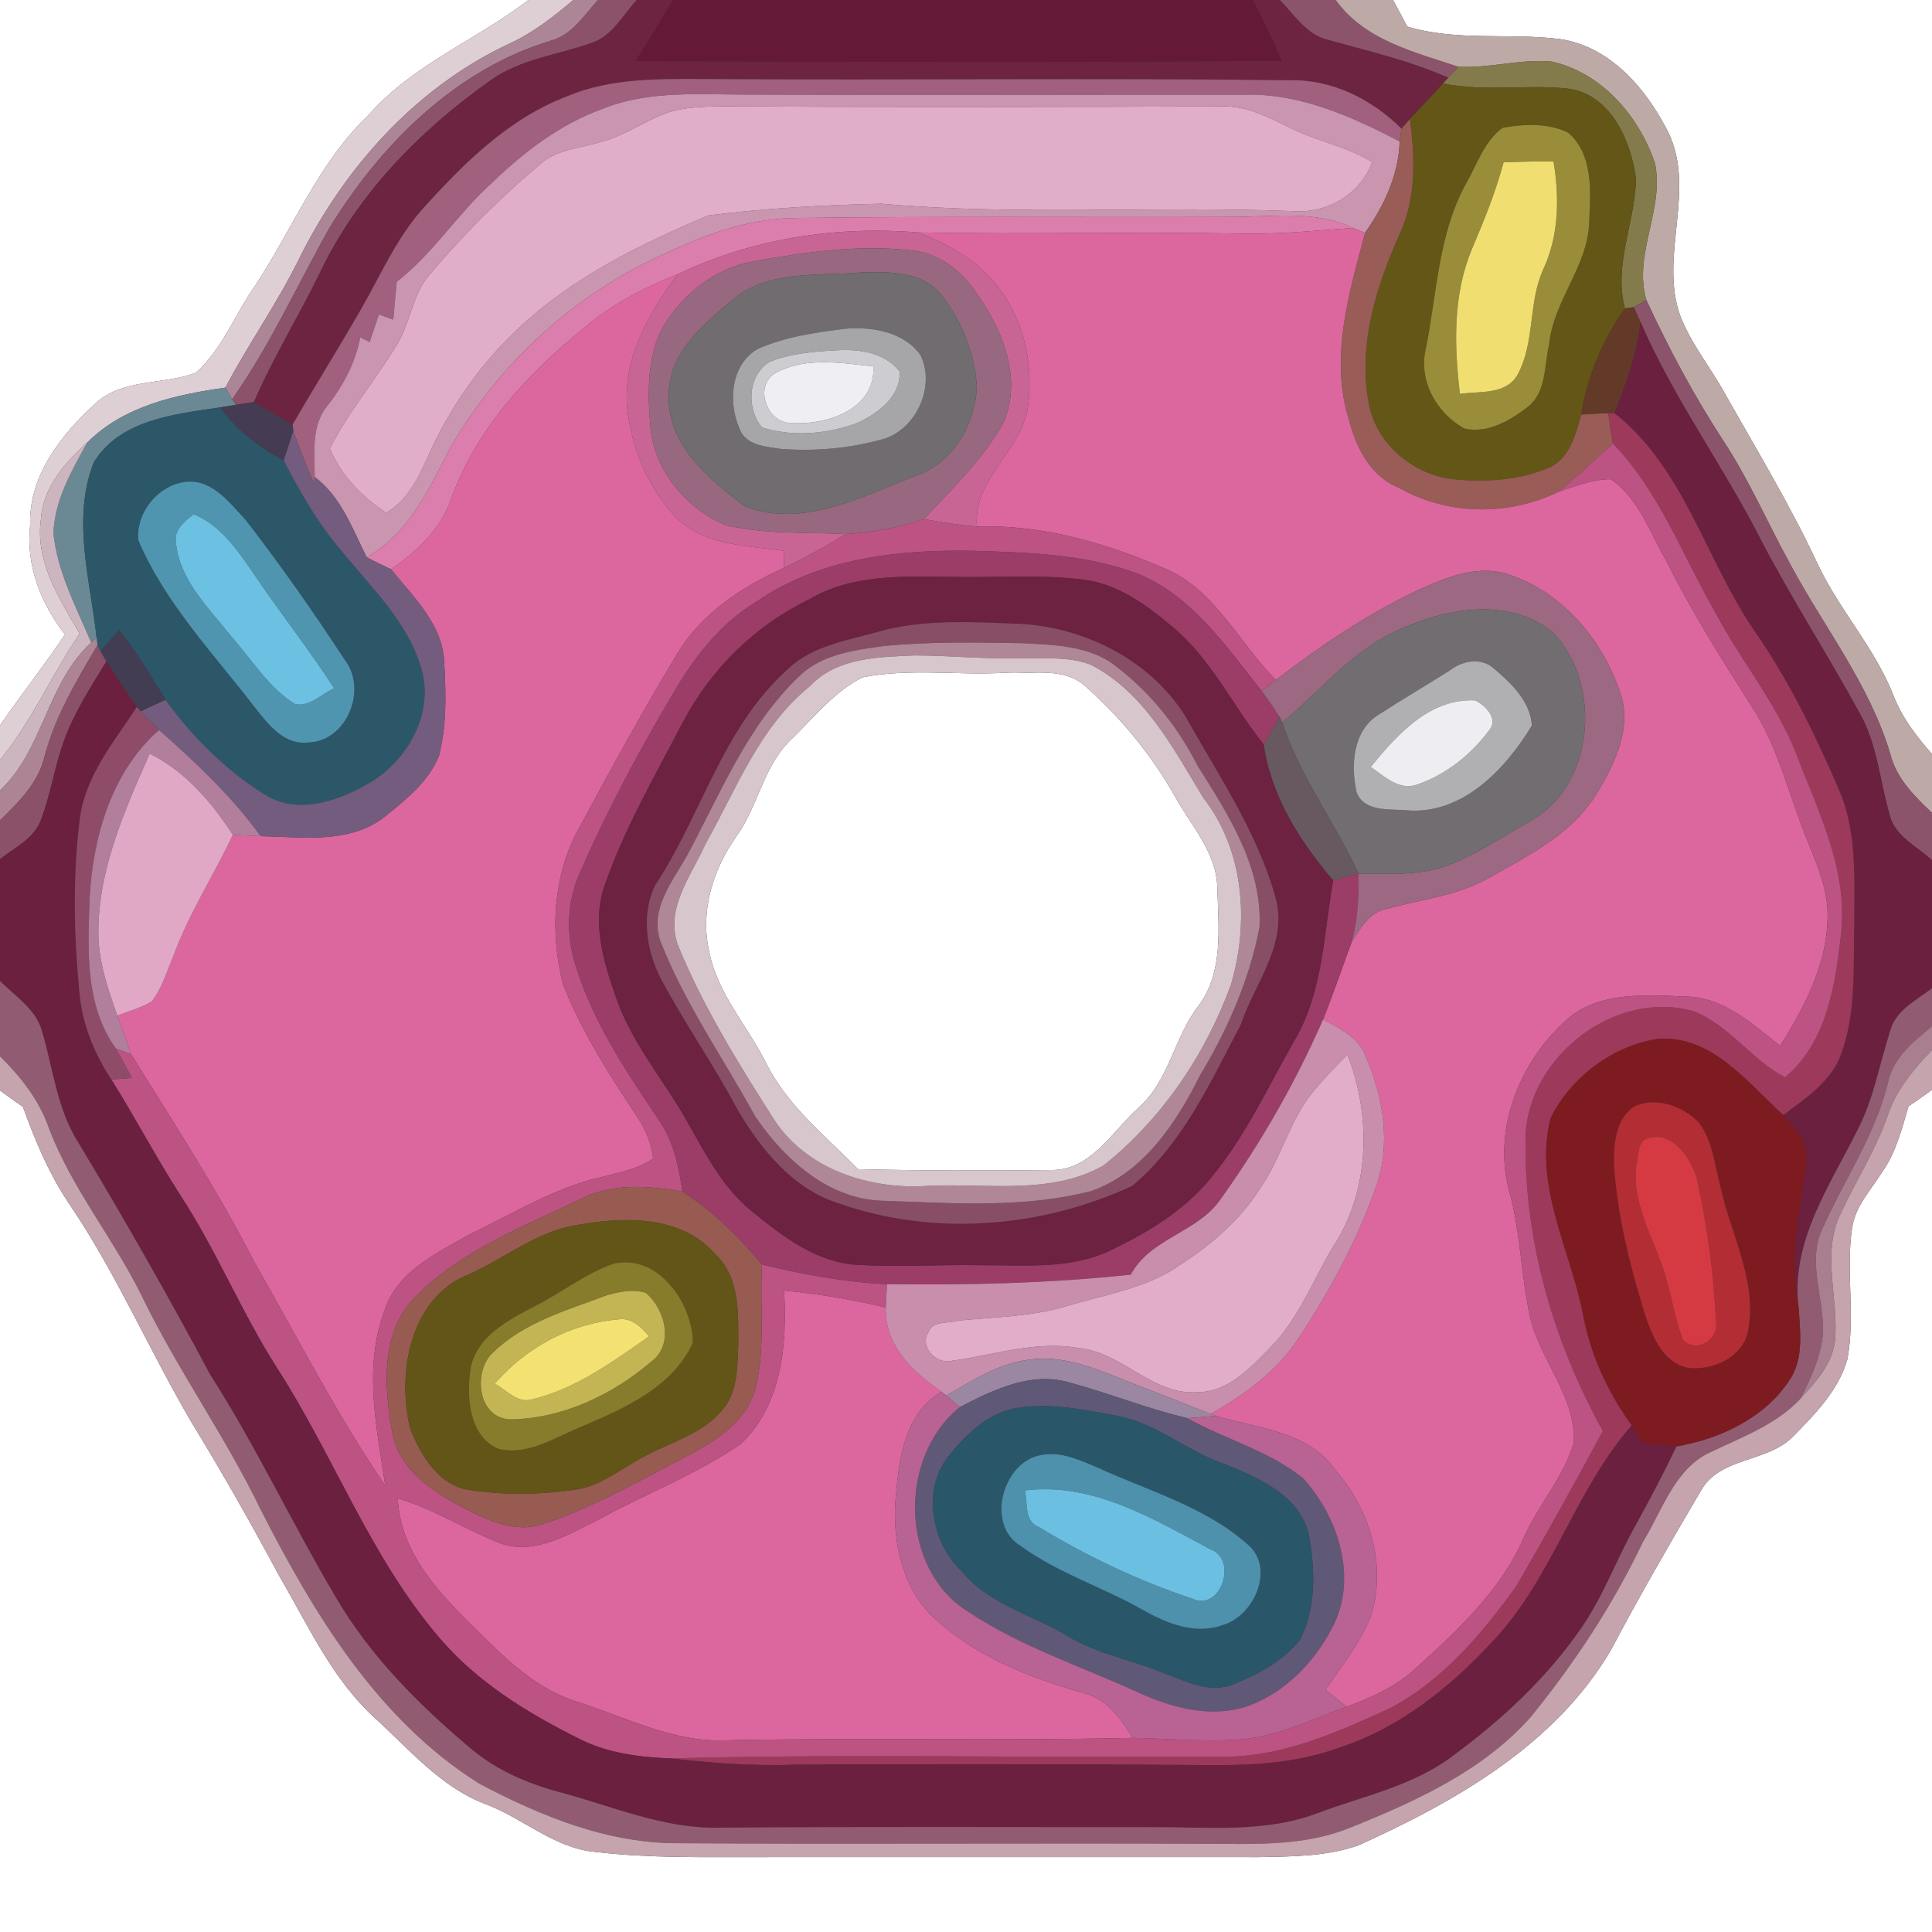 <?xml version="1.0" encoding="UTF-8" ?>
<!DOCTYPE svg PUBLIC "-//W3C//DTD SVG 1.1//EN" "http://www.w3.org/Graphics/SVG/1.1/DTD/svg11.dtd">
<svg width="250pt" height="250pt" viewBox="0 0 250 250" version="1.1" xmlns="http://www.w3.org/2000/svg">
<rect x="0" y="0" width="250" height="250" fill="#333333" stroke="none"/>
<g id="#ffffffff">
<path fill="#ffffff" opacity="1.00" d=" M 0.00 0.00 L 68.39 0.00 C 61.67 5.16 53.48 8.32 47.79 14.78 C 41.24 20.99 37.93 29.50 33.06 36.90 C 30.43 40.62 28.78 45.15 25.35 48.24 C 21.08 49.85 15.81 48.92 12.28 52.27 C 7.85 56.33 3.70 61.60 3.90 67.95 C 3.32 73.12 5.27 78.08 8.41 82.10 C 5.72 86.11 2.73 89.90 0.00 93.87 L 0.00 0.00 Z" />
<path fill="#ffffff" opacity="1.00" d=" M 180.25 0.00 L 250.00 0.00 L 250.00 97.57 C 247.94 95.25 246.04 92.75 244.94 89.82 C 242.53 83.77 238.00 78.91 235.23 73.04 C 231.68 65.42 227.32 58.22 223.19 50.91 C 221.32 47.49 218.77 44.44 217.39 40.77 C 214.69 33.08 219.51 24.62 215.87 17.11 C 213.06 11.53 208.41 6.04 201.89 5.06 C 195.32 4.23 188.55 5.38 182.10 3.44 C 181.50 2.29 180.88 1.14 180.25 0.00 Z" />
<path fill="#ffffff" opacity="1.00" d=" M 111.60 87.65 C 117.64 86.44 123.88 87.41 130.00 87.06 C 133.42 87.30 137.50 86.25 140.33 88.69 C 144.98 92.81 149.01 97.65 152.05 103.08 C 154.14 106.86 157.42 110.30 157.52 114.87 C 157.67 119.98 158.35 125.77 155.10 130.13 C 151.92 134.21 151.31 139.81 147.34 143.33 C 143.93 146.37 141.19 151.46 136.06 151.40 C 127.72 151.50 119.37 151.49 111.03 151.29 C 106.85 147.03 102.00 143.20 99.24 137.77 C 96.80 132.79 92.73 128.53 91.73 122.92 C 90.60 117.79 92.30 112.46 95.27 108.25 C 98.16 104.27 98.79 98.97 102.52 95.55 C 105.38 92.77 107.97 89.47 111.60 87.65 Z" />
<path fill="#ffffff" opacity="1.00" d=" M -0.00 141.11 C 0.98 141.83 1.97 142.54 2.97 143.23 C 4.56 147.65 6.39 152.01 9.04 155.90 C 15.09 164.85 19.36 174.82 24.82 184.11 C 28.78 190.59 32.52 197.19 36.11 203.88 C 39.88 210.30 43.00 217.36 48.64 222.43 C 53.00 226.41 56.97 231.15 62.62 233.37 C 67.57 235.15 71.65 239.17 77.06 239.64 C 84.01 240.46 91.02 240.30 98.00 240.31 C 119.67 240.30 141.33 240.31 163.00 240.31 C 167.30 240.22 171.74 240.23 175.84 238.76 C 188.42 233.06 201.31 225.74 208.48 213.46 C 212.16 206.50 216.09 199.69 220.09 192.91 C 222.53 188.51 228.58 189.29 231.94 185.96 C 234.81 183.04 237.91 179.93 239.05 175.87 C 240.12 170.22 238.79 164.42 239.68 158.75 C 240.14 156.01 242.13 153.92 243.56 151.65 C 245.35 149.12 246.09 146.08 246.96 143.16 C 247.98 142.46 248.99 141.75 250.00 141.02 L 250.00 250.00 L 0.00 250.00 L 0.00 141.11 Z" />
</g>
<g id="#decfd5ff">
<path fill="#decfd5" opacity="1.00" d=" M 68.39 0.00 L 74.18 0.00 C 71.58 2.22 68.85 4.34 65.70 5.75 C 53.65 11.44 44.37 21.93 38.56 33.78 C 35.76 39.42 32.10 44.59 29.16 50.16 C 22.76 51.07 16.01 52.52 11.27 57.29 C 8.38 59.88 5.58 63.08 5.30 67.15 C 4.51 72.64 7.69 77.48 10.31 81.99 C 6.67 87.33 4.12 93.34 0.00 98.35 L 0.00 93.87 C 2.73 89.90 5.72 86.11 8.41 82.10 C 5.27 78.08 3.32 73.12 3.90 67.95 C 3.70 61.60 7.85 56.33 12.28 52.27 C 15.81 48.92 21.08 49.85 25.35 48.24 C 28.78 45.15 30.43 40.62 33.06 36.90 C 37.93 29.50 41.24 20.99 47.79 14.78 C 53.48 8.32 61.67 5.16 68.39 0.00 Z" />
</g>
<g id="#ac8696ff">
<path fill="#ac8696" opacity="1.00" d=" M 74.18 0.00 L 77.38 0.00 C 75.59 1.96 74.08 4.48 71.37 5.24 C 58.96 8.95 49.21 18.72 42.60 29.55 C 38.44 36.94 34.94 44.72 30.04 51.67 C 29.82 51.30 29.38 50.54 29.16 50.16 C 32.10 44.59 35.76 39.42 38.56 33.78 C 44.37 21.93 53.65 11.44 65.70 5.75 C 68.85 4.34 71.58 2.22 74.18 0.00 Z" />
</g>
<g id="#8b5269ff">
<path fill="#8b5269" opacity="1.00" d=" M 77.38 0.00 L 82.41 0.00 C 80.60 1.92 79.29 4.63 76.64 5.53 C 72.23 7.11 67.35 7.62 63.45 10.42 C 54.32 16.87 46.20 25.17 41.37 35.36 C 38.64 40.97 35.34 46.28 32.87 52.02 C 32.28 52.11 31.09 52.29 30.50 52.39 L 30.04 51.67 C 34.94 44.72 38.44 36.94 42.60 29.55 C 49.21 18.72 58.96 8.95 71.37 5.24 C 74.08 4.48 75.59 1.96 77.38 0.00 Z" />
</g>
<g id="#6c2441ff">
<path fill="#6c2441" opacity="1.00" d=" M 82.41 0.00 L 87.07 0.00 C 85.51 2.66 83.91 5.30 82.24 7.90 C 110.12 8.00 137.99 8.11 165.86 7.85 C 164.68 5.20 163.48 2.56 162.11 0.00 L 165.62 0.00 C 167.49 1.90 169.04 4.46 171.81 5.14 C 177.07 6.60 182.40 7.84 187.42 10.05 L 186.73 10.80 C 185.33 12.36 183.87 13.86 182.45 15.40 C 182.18 15.71 181.63 16.33 181.35 16.64 C 177.49 12.83 172.39 10.25 166.87 10.38 C 141.92 10.08 116.96 10.39 92.00 10.23 C 85.75 10.22 79.24 9.97 73.36 12.47 C 65.89 15.30 60.09 21.05 54.84 26.86 C 51.24 30.83 49.16 35.83 46.49 40.41 C 43.67 45.28 40.68 50.06 37.86 54.94 C 36.20 53.97 34.53 52.99 32.87 52.02 C 35.34 46.28 38.64 40.97 41.37 35.36 C 46.20 25.17 54.32 16.87 63.45 10.42 C 67.35 7.62 72.23 7.11 76.64 5.53 C 79.29 4.63 80.60 1.92 82.41 0.00 Z" />
</g>
<g id="#641937ff">
<path fill="#641937" opacity="1.00" d=" M 87.07 0.00 L 162.11 0.00 C 163.48 2.56 164.68 5.20 165.86 7.85 C 137.99 8.11 110.12 8.00 82.24 7.90 C 83.91 5.30 85.51 2.66 87.07 0.00 Z" />
</g>
<g id="#8c546bff">
<path fill="#8c546b" opacity="1.00" d=" M 165.62 0.00 L 172.85 0.00 C 176.59 5.22 182.99 6.71 188.73 8.64 C 188.40 8.99 187.75 9.69 187.42 10.05 C 182.40 7.84 177.07 6.60 171.81 5.14 C 169.04 4.46 167.49 1.90 165.62 0.00 Z" />
</g>
<g id="#bdaaa7ff">
<path fill="#bdaaa7" opacity="1.00" d=" M 172.85 0.00 L 180.25 0.00 C 180.88 1.14 181.50 2.29 182.10 3.44 C 188.55 5.38 195.32 4.23 201.89 5.06 C 208.41 6.04 213.06 11.53 215.87 17.11 C 219.51 24.62 214.69 33.08 217.39 40.77 C 218.77 44.44 221.32 47.49 223.19 50.91 C 227.32 58.22 231.68 65.42 235.23 73.04 C 238.00 78.91 242.53 83.77 244.94 89.82 C 246.04 92.75 247.94 95.25 250.00 97.57 L 250.00 105.19 C 247.73 103.03 245.40 100.74 244.61 97.59 C 241.97 88.70 236.16 81.34 231.81 73.29 C 228.83 67.91 226.41 62.22 223.02 57.07 C 219.23 51.25 215.94 45.11 213.03 38.81 C 211.31 32.86 215.41 27.06 214.15 21.12 C 212.10 15.05 207.25 9.39 200.79 7.97 C 196.76 7.59 192.77 8.86 188.73 8.64 C 182.99 6.71 176.59 5.22 172.85 0.00 Z" />
</g>
<g id="#837b4bff">
<path fill="#837b4b" opacity="1.00" d=" M 188.73 8.64 C 192.77 8.86 196.76 7.59 200.79 7.97 C 207.25 9.39 212.10 15.05 214.15 21.12 C 215.41 27.06 211.31 32.86 213.03 38.81 C 212.63 39.05 211.81 39.52 211.41 39.75 L 210.27 39.91 C 208.75 34.24 211.59 28.79 211.70 23.17 C 211.07 18.18 208.32 11.97 202.63 11.44 C 197.34 10.93 191.98 11.89 186.73 10.80 L 187.42 10.05 C 187.75 9.69 188.40 8.99 188.73 8.64 Z" />
</g>
<g id="#a0607eff">
<path fill="#a0607e" opacity="1.00" d=" M 73.36 12.47 C 79.24 9.97 85.75 10.22 92.00 10.23 C 116.96 10.39 141.92 10.08 166.87 10.38 C 172.39 10.25 177.49 12.83 181.35 16.64 C 181.29 17.06 181.18 17.88 181.12 18.30 C 174.88 15.07 168.23 12.06 161.04 12.25 C 139.70 12.24 118.35 12.32 97.00 12.24 C 90.66 12.25 84.06 11.65 78.04 14.06 C 72.55 16.02 67.86 19.61 63.70 23.62 C 59.25 27.59 56.07 32.79 51.33 36.47 C 51.18 38.10 51.04 39.73 50.89 41.36 C 50.27 41.13 49.65 40.91 49.03 40.69 C 48.63 41.87 48.23 43.06 47.83 44.25 C 47.42 44.05 47.02 43.85 46.62 43.65 C 45.98 46.89 44.47 49.82 42.44 52.40 C 40.22 54.99 40.73 58.56 40.72 61.71 L 40.75 62.78 C 39.69 60.50 38.82 58.14 37.95 55.79 L 37.86 54.94 C 40.68 50.06 43.67 45.28 46.49 40.41 C 49.16 35.83 51.24 30.83 54.84 26.86 C 60.09 21.05 65.89 15.30 73.36 12.47 Z" />
</g>
<g id="#635617ff">
<path fill="#635617" opacity="1.00" d=" M 182.45 15.40 C 183.87 13.86 185.33 12.36 186.73 10.80 C 191.98 11.89 197.34 10.93 202.63 11.44 C 208.32 11.97 211.07 18.18 211.70 23.17 C 211.59 28.79 208.75 34.24 210.27 39.91 C 207.35 44.00 205.41 48.67 204.61 53.64 C 203.90 56.20 203.13 59.30 200.47 60.51 C 196.60 62.14 192.24 62.45 188.09 62.01 C 182.79 61.47 177.90 57.28 177.07 51.93 C 175.75 44.45 178.11 37.00 181.13 30.24 C 183.29 25.59 183.09 20.36 182.45 15.40 M 194.44 16.54 C 192.08 18.24 191.14 21.24 189.74 23.70 C 186.09 30.27 185.96 37.96 184.49 45.17 C 183.53 49.29 185.92 53.50 189.51 55.46 C 192.48 56.13 195.41 54.42 197.68 52.66 C 200.14 50.74 199.80 47.28 200.46 44.54 C 201.00 38.94 205.39 34.57 205.63 28.91 C 205.81 24.95 206.24 20.02 202.91 17.16 C 200.32 15.90 197.21 16.03 194.44 16.54 Z" />
</g>
<g id="#ca95afff">
<path fill="#ca95af" opacity="1.00" d=" M 78.04 14.06 C 84.06 11.65 90.66 12.25 97.00 12.24 C 118.35 12.32 139.70 12.24 161.04 12.25 C 168.23 12.06 174.88 15.07 181.12 18.30 C 180.97 22.68 179.10 26.62 176.63 30.14 C 176.24 29.98 175.46 29.65 175.07 29.49 C 170.03 27.11 164.36 28.12 159.00 28.07 C 140.38 28.14 121.75 27.97 103.13 28.21 C 97.39 28.23 91.88 30.08 86.74 32.51 C 74.79 37.66 64.61 46.82 58.18 58.12 C 55.49 63.39 52.85 69.07 47.45 72.11 C 45.59 68.41 44.15 64.30 40.72 61.71 C 40.73 58.56 40.22 54.99 42.44 52.40 C 44.47 49.82 45.98 46.89 46.62 43.65 C 47.02 43.85 47.42 44.05 47.83 44.25 C 48.23 43.06 48.63 41.87 49.03 40.69 C 49.65 40.91 50.27 41.13 50.89 41.36 C 51.04 39.73 51.18 38.10 51.33 36.47 C 56.07 32.79 59.25 27.59 63.70 23.62 C 67.86 19.61 72.55 16.02 78.04 14.06 M 87.33 14.30 C 83.94 15.20 81.13 17.51 77.72 18.37 C 75.16 19.20 72.22 19.28 70.08 21.09 C 64.84 25.48 59.99 30.33 55.57 35.55 C 53.38 38.12 53.12 41.69 51.41 44.53 C 48.64 49.12 45.13 53.25 42.68 58.04 C 44.12 61.49 46.87 64.33 49.98 66.35 C 52.69 64.79 54.10 61.91 55.33 59.17 C 58.13 52.82 62.19 47.00 67.30 42.30 C 74.25 35.79 82.96 31.57 91.62 27.88 C 99.03 26.94 106.56 26.53 114.03 26.36 C 131.66 27.92 149.38 26.63 167.04 27.31 C 171.50 27.73 176.00 25.27 177.55 20.97 C 174.33 18.99 170.55 18.31 167.18 16.66 C 164.30 15.26 161.36 13.64 158.05 13.77 C 136.36 13.86 114.67 13.89 92.98 13.76 C 91.09 13.81 89.18 13.86 87.33 14.30 Z" />
</g>
<g id="#e1aecaff">
<path fill="#e1aeca" opacity="1.00" d=" M 87.33 14.30 C 89.18 13.86 91.09 13.81 92.98 13.76 C 114.67 13.89 136.36 13.86 158.05 13.77 C 161.36 13.64 164.30 15.26 167.18 16.66 C 170.55 18.31 174.33 18.99 177.55 20.97 C 176.00 25.27 171.50 27.73 167.04 27.31 C 149.38 26.63 131.66 27.92 114.03 26.36 C 106.56 26.53 99.03 26.94 91.62 27.88 C 82.96 31.57 74.25 35.79 67.30 42.30 C 62.19 47.00 58.13 52.82 55.33 59.17 C 54.10 61.91 52.69 64.79 49.98 66.35 C 46.87 64.33 44.12 61.49 42.68 58.04 C 45.13 53.25 48.64 49.12 51.41 44.53 C 53.12 41.69 53.38 38.12 55.57 35.55 C 59.99 30.33 64.84 25.48 70.08 21.09 C 72.22 19.28 75.16 19.20 77.72 18.37 C 81.13 17.51 83.94 15.20 87.33 14.30 Z" />
</g>
<g id="#995c56ff">
<path fill="#995c56" opacity="1.00" d=" M 181.35 16.64 C 181.63 16.33 182.18 15.71 182.45 15.40 C 183.09 20.36 183.29 25.59 181.13 30.24 C 178.11 37.00 175.75 44.45 177.07 51.93 C 177.90 57.28 182.79 61.47 188.09 62.01 C 192.24 62.45 196.60 62.14 200.47 60.51 C 203.13 59.30 203.90 56.20 204.61 53.64 C 205.77 53.56 206.94 53.51 208.11 53.46 C 208.30 54.77 208.50 56.08 208.71 57.39 C 206.37 59.47 204.12 61.65 201.69 63.63 C 195.12 66.82 187.31 66.70 180.93 63.08 C 177.28 61.60 175.46 57.88 174.54 54.28 C 172.04 46.28 174.55 37.93 176.63 30.14 C 179.10 26.62 180.97 22.68 181.12 18.30 C 181.18 17.88 181.29 17.06 181.35 16.64 Z" />
</g>
<g id="#9a8d39ff">
<path fill="#9a8d39" opacity="1.00" d=" M 194.44 16.54 C 197.21 16.03 200.32 15.90 202.91 17.16 C 206.24 20.02 205.81 24.95 205.63 28.91 C 205.39 34.57 201.00 38.94 200.46 44.54 C 199.80 47.28 200.14 50.74 197.68 52.66 C 195.41 54.42 192.48 56.13 189.51 55.46 C 185.92 53.50 183.53 49.29 184.49 45.17 C 185.96 37.96 186.09 30.27 189.74 23.70 C 191.14 21.24 192.08 18.24 194.44 16.54 M 194.57 21.00 C 193.53 24.87 192.02 28.59 190.45 32.27 C 187.99 38.17 188.17 44.74 188.91 50.97 C 191.50 50.59 194.92 51.14 196.41 48.41 C 198.64 44.25 197.74 39.16 199.69 34.86 C 201.74 30.48 201.79 25.60 201.03 20.91 C 198.87 20.84 196.72 20.95 194.57 21.00 Z" />
</g>
<g id="#f0df70ff">
<path fill="#f0df70" opacity="1.00" d=" M 194.57 21.00 C 196.72 20.95 198.87 20.84 201.03 20.91 C 201.79 25.60 201.74 30.48 199.69 34.86 C 197.74 39.16 198.64 44.25 196.41 48.41 C 194.92 51.14 191.50 50.59 188.91 50.97 C 188.17 44.74 187.99 38.17 190.45 32.27 C 192.02 28.59 193.53 24.87 194.57 21.00 Z" />
</g>
<g id="#dc7eadff">
<path fill="#dc7ead" opacity="1.00" d=" M 86.74 32.51 C 91.88 30.08 97.39 28.23 103.13 28.21 C 121.75 27.97 140.38 28.14 159.00 28.07 C 164.36 28.12 170.03 27.11 175.07 29.49 C 170.05 29.85 165.04 30.39 159.99 30.22 C 146.27 29.97 132.53 30.36 118.81 30.08 C 108.20 29.21 97.34 30.86 87.71 35.48 C 83.32 37.22 79.07 39.40 75.49 42.52 C 68.24 48.37 61.67 55.52 58.43 64.41 C 57.12 68.43 53.98 71.31 50.60 73.66 C 49.54 73.16 48.48 72.66 47.45 72.11 C 52.85 69.07 55.49 63.39 58.18 58.12 C 64.61 46.82 74.79 37.66 86.74 32.51 Z" />
</g>
<g id="#dc679fff">
<path fill="#dc679f" opacity="1.00" d=" M 159.99 30.22 C 165.04 30.39 170.05 29.85 175.07 29.49 C 175.46 29.65 176.24 29.98 176.63 30.14 C 174.55 37.93 172.04 46.28 174.54 54.28 C 175.46 57.88 177.28 61.60 180.93 63.08 C 187.31 66.70 195.12 66.82 201.69 63.63 C 203.88 62.92 206.10 61.99 208.44 62.01 C 212.05 64.46 213.47 68.92 215.60 72.54 C 218.86 79.10 222.76 85.29 226.69 91.45 C 230.21 96.84 231.54 103.22 234.00 109.09 C 235.26 112.26 236.67 115.53 236.48 119.01 C 236.32 124.99 233.44 130.38 230.35 135.34 C 226.73 132.48 223.01 128.99 218.09 128.95 C 212.76 128.73 206.47 128.25 202.34 132.31 C 196.41 137.78 193.05 146.59 195.40 154.53 C 196.76 159.72 196.85 165.13 197.97 170.36 C 199.26 176.00 203.91 180.68 203.66 186.67 C 202.33 191.17 199.03 194.75 197.15 199.03 C 194.12 205.92 188.48 211.10 183.00 216.05 C 180.50 218.31 177.39 219.68 174.27 220.85 C 173.58 220.31 172.21 219.22 171.52 218.68 C 173.66 215.47 176.22 212.42 177.52 208.74 C 179.38 202.23 177.18 195.21 172.80 190.23 C 169.33 185.17 162.74 184.84 157.36 183.22 L 156.65 182.96 C 161.07 180.46 165.31 177.40 168.10 173.06 C 172.08 167.02 175.58 160.58 177.99 153.74 C 180.08 148.11 178.99 141.85 176.63 136.49 C 175.70 134.14 173.26 133.08 171.21 131.91 C 172.54 128.58 173.69 125.18 174.93 121.82 C 176.03 120.12 177.18 118.06 179.35 117.63 C 183.80 116.39 188.54 115.93 192.63 113.61 C 197.80 110.69 203.53 107.88 206.68 102.58 C 209.02 98.72 211.29 93.99 209.59 89.44 C 207.30 82.81 202.30 76.79 195.54 74.45 C 191.47 72.91 187.20 74.67 183.48 76.37 C 176.90 79.46 170.86 83.58 165.09 87.98 C 160.47 83.33 157.48 76.81 151.36 73.84 C 143.50 70.39 135.10 67.84 126.42 68.14 C 125.82 61.72 132.68 58.14 133.08 52.00 C 133.68 46.73 132.38 41.17 129.03 37.00 C 126.48 33.64 122.65 31.60 118.81 30.08 C 132.53 30.36 146.27 29.97 159.99 30.22 Z" />
<path fill="#dc679f" opacity="1.00" d=" M 75.49 42.52 C 79.07 39.40 83.32 37.22 87.71 35.48 C 83.96 40.45 80.56 46.38 81.16 52.84 C 81.72 57.92 83.79 62.95 87.26 66.74 C 90.87 70.61 96.55 70.58 101.42 71.27 C 101.42 71.82 101.43 72.93 101.44 73.48 C 95.97 75.94 90.73 79.39 87.60 84.65 C 83.17 91.99 79.04 99.51 74.98 107.06 C 71.52 113.18 71.14 120.74 72.87 127.44 C 75.28 133.53 78.84 139.09 82.45 144.52 C 83.52 146.15 84.32 147.96 84.51 149.92 C 82.59 151.26 80.24 151.68 78.02 152.26 C 71.83 153.63 66.39 157.04 60.73 159.75 C 56.48 162.17 51.31 164.56 49.75 169.62 C 46.99 176.95 48.75 184.79 49.86 192.26 C 43.53 182.98 38.43 172.93 32.85 163.19 C 28.11 153.92 22.41 145.20 16.93 136.36 C 16.33 134.71 15.77 133.06 15.18 131.41 C 16.69 130.85 18.27 130.40 19.66 129.58 C 21.04 127.74 21.67 125.49 22.55 123.41 C 24.55 118.03 27.70 113.20 30.13 108.03 C 31.32 108.09 32.52 108.15 33.72 108.20 C 39.07 108.30 45.19 109.25 49.73 105.73 C 52.47 103.52 55.45 101.17 56.80 97.82 C 57.80 93.93 57.72 89.85 57.49 85.88 C 57.39 80.88 53.51 77.30 50.60 73.66 C 53.98 71.31 57.12 68.43 58.43 64.41 C 61.67 55.52 68.24 48.37 75.49 42.52 Z" />
<path fill="#dc679f" opacity="1.00" d=" M 101.46 167.00 C 105.89 167.43 110.28 168.16 114.62 169.19 C 114.44 174.13 118.10 177.51 121.82 180.09 C 116.78 183.09 116.28 189.30 115.84 194.56 C 115.58 199.57 116.72 205.00 120.24 208.75 C 125.67 214.09 132.88 217.02 140.10 219.05 C 143.18 219.73 145.02 222.37 146.57 224.88 C 129.04 225.28 111.50 224.83 93.97 225.19 C 87.18 225.51 81.07 222.23 74.78 220.24 C 70.07 218.81 66.32 215.51 62.90 212.12 C 57.76 207.05 51.85 201.63 51.47 193.88 C 55.98 195.24 59.98 197.76 64.32 199.54 C 68.91 201.46 73.45 198.60 77.47 196.62 C 83.58 193.29 90.16 190.76 95.90 186.81 C 101.20 181.77 101.87 173.90 101.46 167.00 Z" />
</g>
<g id="#c86595ff">
<path fill="#c86595" opacity="1.00" d=" M 87.71 35.48 C 97.34 30.86 108.20 29.21 118.81 30.08 C 122.65 31.60 126.48 33.64 129.03 37.00 C 132.38 41.17 133.68 46.73 133.08 52.00 C 132.68 58.14 125.82 61.72 126.42 68.14 C 124.12 67.95 121.83 67.58 119.55 67.17 C 123.16 63.28 127.08 59.52 129.74 54.89 C 132.43 49.13 129.73 42.57 126.24 37.79 C 124.33 34.90 121.32 32.67 117.78 32.39 C 111.07 31.65 104.28 32.60 97.67 33.79 C 92.34 34.68 87.75 38.44 85.33 43.19 C 83.75 46.90 83.81 51.07 84.15 55.01 C 84.52 60.71 88.71 65.77 93.87 67.94 C 98.94 69.17 104.25 68.84 109.43 69.11 C 106.85 70.71 104.17 72.16 101.44 73.48 C 101.43 72.93 101.42 71.82 101.42 71.27 C 96.55 70.58 90.87 70.61 87.26 66.74 C 83.79 62.95 81.72 57.92 81.16 52.84 C 80.56 46.38 83.96 40.45 87.71 35.48 Z" />
</g>
<g id="#986880ff">
<path fill="#986880" opacity="1.00" d=" M 97.67 33.79 C 104.28 32.60 111.07 31.65 117.78 32.39 C 121.32 32.67 124.33 34.90 126.24 37.79 C 129.73 42.57 132.43 49.13 129.74 54.89 C 127.08 59.52 123.16 63.28 119.55 67.17 C 116.29 68.31 112.86 68.87 109.43 69.11 C 104.25 68.84 98.94 69.17 93.87 67.94 C 88.71 65.77 84.52 60.71 84.15 55.01 C 83.81 51.07 83.75 46.90 85.33 43.19 C 87.75 38.44 92.34 34.68 97.67 33.79 M 111.42 35.26 C 105.82 35.75 99.42 34.90 94.80 38.78 C 91.05 41.92 86.55 45.64 86.55 50.99 C 86.19 57.43 91.76 62.07 96.45 65.56 C 103.92 68.34 111.56 64.30 118.44 61.57 C 123.28 60.00 126.24 54.91 126.40 50.00 C 126.14 45.74 124.45 41.56 121.85 38.18 C 119.36 35.08 115.03 35.15 111.42 35.26 Z" />
</g>
<g id="#706c6fff">
<path fill="#706c6f" opacity="1.00" d=" M 111.42 35.26 C 115.03 35.15 119.36 35.08 121.85 38.18 C 124.45 41.56 126.14 45.74 126.40 50.00 C 126.24 54.91 123.28 60.00 118.44 61.57 C 111.56 64.30 103.92 68.34 96.45 65.56 C 91.76 62.07 86.19 57.43 86.55 50.99 C 86.55 45.64 91.05 41.92 94.80 38.78 C 99.42 34.90 105.82 35.75 111.42 35.26 M 109.38 42.54 C 105.54 43.02 101.61 43.57 98.06 45.15 C 94.34 47.30 94.15 52.58 95.97 56.05 C 97.04 57.69 99.21 57.81 100.95 58.08 C 105.27 58.42 109.68 58.06 113.86 56.93 C 118.42 55.91 121.16 50.10 119.10 45.94 C 116.98 42.94 112.82 42.24 109.38 42.54 Z" />
</g>
<g id="#8c546aff">
<path fill="#8c546a" opacity="1.00" d=" M 211.41 39.75 C 211.81 39.52 212.63 39.05 213.03 38.81 C 215.94 45.11 219.23 51.25 223.02 57.07 C 226.41 62.22 228.83 67.91 231.81 73.29 C 236.16 81.34 241.97 88.70 244.61 97.59 C 245.40 100.74 247.73 103.03 250.00 105.19 L 250.00 111.32 C 248.10 109.52 245.27 108.29 244.55 105.56 C 243.26 101.15 242.95 96.41 240.67 92.34 C 236.47 84.63 231.67 77.25 227.64 69.44 C 222.81 60.03 216.50 51.43 212.29 41.69 C 212.07 41.21 211.63 40.24 211.41 39.75 Z" />
</g>
<g id="#633a27ff">
<path fill="#633a27" opacity="1.00" d=" M 204.61 53.64 C 205.41 48.67 207.35 44.00 210.27 39.91 L 211.41 39.75 C 211.63 40.24 212.07 41.21 212.29 41.69 C 211.81 45.77 210.42 49.66 208.91 53.46 L 208.11 53.46 C 206.94 53.51 205.77 53.56 204.61 53.64 Z" />
</g>
<g id="#a6a6a8ff">
<path fill="#a6a6a8" opacity="1.00" d=" M 109.38 42.54 C 112.82 42.24 116.98 42.94 119.10 45.94 C 121.16 50.10 118.42 55.91 113.86 56.93 C 109.68 58.06 105.27 58.42 100.95 58.08 C 99.21 57.81 97.04 57.69 95.97 56.05 C 94.15 52.58 94.34 47.30 98.06 45.15 C 101.61 43.57 105.54 43.02 109.38 42.54 M 108.43 45.32 C 105.48 45.47 102.44 45.69 99.67 46.79 C 96.73 48.48 96.53 52.86 98.61 55.32 C 102.51 56.54 106.85 56.19 110.68 54.83 C 113.42 53.66 116.59 51.39 116.42 48.06 C 114.51 45.67 111.31 45.16 108.43 45.32 Z" />
</g>
<g id="#6c203fff">
<path fill="#6c203f" opacity="1.00" d=" M 212.29 41.69 C 216.50 51.43 222.81 60.03 227.64 69.44 C 231.67 77.25 236.47 84.63 240.67 92.34 C 242.95 96.41 243.26 101.15 244.55 105.56 C 245.27 108.29 248.10 109.52 250.00 111.32 L 250.00 127.88 C 247.98 129.46 245.26 130.73 244.58 133.43 C 243.19 137.74 242.45 142.28 240.31 146.32 C 236.72 153.52 231.66 160.76 232.75 169.25 C 231.52 163.10 232.80 156.97 233.69 150.88 C 234.29 148.22 232.48 146.05 230.75 144.30 C 233.66 142.10 237.00 139.94 238.27 136.33 C 240.16 131.11 239.80 125.45 239.94 119.99 C 239.89 113.98 240.41 107.68 237.90 102.04 C 234.76 94.79 231.28 87.65 226.71 81.18 C 220.63 72.07 217.80 60.46 208.91 53.46 C 210.42 49.66 211.81 45.77 212.29 41.69 Z" />
</g>
<g id="#cdcdd1ff">
<path fill="#cdcdd1" opacity="1.00" d=" M 108.43 45.32 C 111.31 45.16 114.51 45.67 116.42 48.06 C 116.59 51.39 113.42 53.66 110.68 54.83 C 106.85 56.19 102.51 56.54 98.61 55.32 C 96.53 52.86 96.73 48.48 99.67 46.79 C 102.44 45.69 105.48 45.47 108.43 45.32 M 100.29 48.30 C 97.56 49.96 99.19 54.64 102.23 54.73 C 106.82 55.08 113.33 53.07 113.01 47.41 C 108.81 46.97 104.17 46.13 100.29 48.30 Z" />
</g>
<g id="#efeff3ff">
<path fill="#efeff3" opacity="1.00" d=" M 100.29 48.30 C 104.17 46.13 108.81 46.97 113.01 47.41 C 113.33 53.07 106.82 55.08 102.23 54.73 C 99.19 54.64 97.56 49.96 100.29 48.30 Z" />
</g>
<g id="#6b8995ff">
<path fill="#6b8995" opacity="1.00" d=" M 11.27 57.29 C 16.01 52.52 22.76 51.07 29.16 50.16 C 29.38 50.54 29.82 51.30 30.04 51.67 L 30.50 52.39 C 29.99 52.47 28.98 52.63 28.47 52.72 C 22.65 53.59 15.49 54.29 12.13 59.85 C 9.26 67.17 11.69 75.05 12.50 82.53 L 11.80 83.16 C 9.88 78.57 7.41 74.03 6.91 69.00 C 7.06 64.75 9.26 60.92 11.27 57.29 Z" />
</g>
<g id="#453b53ff">
<path fill="#453b53" opacity="1.00" d=" M 28.47 52.72 C 28.98 52.63 29.99 52.47 30.50 52.39 C 31.09 52.29 32.28 52.11 32.87 52.02 C 34.53 52.99 36.20 53.97 37.86 54.94 L 37.95 55.79 C 37.55 57.05 37.14 58.31 36.71 59.57 C 33.51 57.89 30.61 55.66 28.47 52.72 Z" />
</g>
<g id="#2b5769ff">
<path fill="#2b5769" opacity="1.00" d=" M 12.13 59.85 C 15.49 54.29 22.65 53.59 28.47 52.72 C 30.61 55.66 33.51 57.89 36.71 59.57 C 38.78 63.60 41.05 67.57 43.99 71.04 C 47.90 75.91 52.78 80.41 54.55 86.59 C 56.21 92.48 52.58 98.70 47.44 101.52 C 43.53 103.74 38.39 105.43 34.25 102.81 C 29.20 99.67 24.89 95.35 21.41 90.55 C 19.55 87.45 17.66 84.35 15.42 81.51 C 14.61 82.43 13.81 83.36 13.00 84.28 L 12.62 83.48 L 12.50 82.53 C 11.69 75.05 9.26 67.17 12.13 59.85 M 24.28 62.33 C 20.58 62.61 17.58 66.24 17.89 69.89 C 21.41 78.17 27.79 84.74 33.18 91.80 C 34.85 93.91 36.91 96.48 39.94 96.07 C 44.91 95.90 47.57 89.19 44.62 85.40 C 40.56 79.19 36.30 73.10 31.75 67.24 C 29.75 65.10 27.53 62.12 24.28 62.33 Z" />
</g>
<g id="#9d395aff">
<path fill="#9d395a" opacity="1.00" d=" M 208.11 53.46 L 208.91 53.46 C 217.80 60.46 220.63 72.07 226.71 81.18 C 231.28 87.65 234.76 94.79 237.90 102.04 C 240.41 107.68 239.89 113.98 239.94 119.99 C 239.80 125.45 240.16 131.11 238.27 136.33 C 237.00 139.94 233.66 142.10 230.75 144.30 C 226.12 140.08 221.48 133.89 214.50 134.44 C 208.67 135.34 203.26 139.39 200.66 144.67 C 198.43 153.28 203.12 161.54 204.79 169.82 C 205.75 175.14 207.99 180.09 211.16 184.45 C 203.83 192.79 200.93 204.09 193.32 212.22 C 187.74 218.30 181.09 223.65 173.14 226.21 C 167.98 228.08 162.44 228.44 157.01 228.41 C 139.00 228.28 121.00 228.25 103.00 228.35 C 97.58 228.55 92.16 228.16 86.78 227.54 C 110.85 226.91 134.96 227.52 159.04 227.31 C 166.47 227.16 173.36 224.02 179.99 220.98 C 186.74 217.40 191.83 211.34 196.22 205.22 C 200.07 198.61 203.79 191.91 207.41 185.17 C 200.99 173.57 197.18 160.47 197.41 147.16 C 197.68 136.71 209.11 127.90 219.26 130.89 C 223.82 132.74 226.66 137.14 230.97 139.41 C 236.36 134.96 237.49 127.51 238.22 120.97 C 239.20 112.71 235.33 105.11 232.47 97.63 C 229.90 90.99 225.24 85.49 221.95 79.23 C 217.70 71.86 214.73 63.61 208.71 57.39 C 208.50 56.08 208.30 54.77 208.11 53.46 Z" />
</g>
<g id="#745c7fff">
<path fill="#745c7f" opacity="1.00" d=" M 37.95 55.79 C 38.82 58.14 39.69 60.50 40.75 62.78 L 40.72 61.71 C 44.15 64.30 45.59 68.41 47.45 72.11 C 48.48 72.66 49.54 73.16 50.60 73.66 C 53.51 77.30 57.39 80.88 57.49 85.88 C 57.72 89.85 57.80 93.93 56.80 97.82 C 55.45 101.17 52.47 103.52 49.73 105.73 C 45.19 109.25 39.07 108.30 33.72 108.20 C 30.00 103.03 25.32 98.68 20.58 94.46 C 19.76 93.68 18.95 92.89 18.18 92.05 C 19.26 91.55 20.33 91.05 21.41 90.55 C 24.89 95.35 29.20 99.67 34.25 102.81 C 38.39 105.43 43.53 103.74 47.44 101.52 C 52.58 98.70 56.21 92.48 54.55 86.59 C 52.78 80.41 47.90 75.91 43.99 71.04 C 41.05 67.57 38.78 63.60 36.71 59.57 C 37.14 58.31 37.55 57.05 37.95 55.79 Z" />
</g>
<g id="#cdb5bfff">
<path fill="#cdb5bf" opacity="1.00" d=" M 5.30 67.15 C 5.58 63.08 8.38 59.88 11.27 57.29 C 9.26 60.92 7.06 64.75 6.91 69.00 C 7.41 74.03 9.88 78.57 11.80 83.16 C 6.05 88.39 5.67 96.97 0.00 102.28 L 0.00 98.35 C 4.12 93.34 6.67 87.33 10.31 81.99 C 7.69 77.48 4.51 72.64 5.30 67.15 Z" />
</g>
<g id="#bc5383ff">
<path fill="#bc5383" opacity="1.00" d=" M 201.69 63.63 C 204.12 61.65 206.37 59.47 208.71 57.39 C 214.73 63.61 217.70 71.86 221.95 79.23 C 225.24 85.49 229.90 90.99 232.47 97.63 C 235.33 105.11 239.20 112.71 238.22 120.97 C 237.49 127.51 236.36 134.96 230.97 139.41 C 226.66 137.14 223.82 132.74 219.26 130.89 C 209.11 127.90 197.68 136.71 197.41 147.16 C 197.18 160.47 200.99 173.57 207.41 185.17 C 203.79 191.91 200.07 198.61 196.22 205.22 C 191.83 211.34 186.74 217.40 179.99 220.98 C 173.36 224.02 166.47 227.16 159.04 227.31 C 134.96 227.52 110.85 226.91 86.78 227.54 C 82.75 227.39 78.64 226.87 75.01 225.03 C 68.35 221.72 61.83 217.74 56.95 212.04 C 47.99 201.65 43.27 188.55 35.91 177.12 C 31.28 169.89 28.05 161.88 23.36 154.70 C 20.21 149.79 17.50 144.63 14.41 139.69 C 15.07 139.64 16.40 139.53 17.07 139.48 C 16.39 138.21 15.71 136.94 15.00 135.69 C 15.49 135.86 16.45 136.19 16.93 136.36 C 22.41 145.20 28.11 153.92 32.85 163.19 C 38.43 172.93 43.53 182.98 49.86 192.26 C 48.75 184.79 46.99 176.95 49.75 169.62 C 51.31 164.56 56.48 162.17 60.73 159.75 C 66.39 157.04 71.83 153.63 78.02 152.26 C 80.24 151.68 82.59 151.26 84.51 149.92 C 84.32 147.96 83.52 146.15 82.45 144.52 C 78.84 139.09 75.28 133.53 72.87 127.44 C 71.14 120.74 71.52 113.18 74.98 107.06 C 79.04 99.51 83.17 91.99 87.60 84.65 C 90.73 79.39 95.97 75.94 101.44 73.48 C 104.17 72.16 106.85 70.71 109.43 69.11 C 112.86 68.87 116.29 68.31 119.55 67.17 C 121.83 67.58 124.12 67.95 126.42 68.14 C 135.10 67.84 143.50 70.39 151.36 73.84 C 157.48 76.81 160.47 83.33 165.09 87.98 C 164.63 88.34 163.71 89.05 163.25 89.41 C 158.64 83.63 154.19 77.00 147.05 74.17 C 140.34 71.71 133.08 71.49 126.02 71.28 C 116.33 71.09 106.06 72.20 97.89 77.86 C 93.13 80.71 89.72 85.20 86.99 89.94 C 82.58 97.35 78.51 105.00 75.06 112.91 C 73.36 116.64 73.22 120.92 74.45 124.82 C 76.68 132.16 81.01 138.60 85.24 144.91 C 87.17 147.64 87.83 150.95 88.31 154.19 C 83.92 153.42 79.18 153.06 75.08 155.18 C 67.66 158.75 59.67 161.82 53.77 167.79 C 49.18 172.35 49.71 179.57 50.78 185.42 C 51.58 189.90 55.52 192.72 59.27 194.73 C 62.62 196.53 66.51 198.55 70.37 197.16 C 76.54 195.15 82.19 191.87 87.94 188.93 C 91.86 186.83 96.38 184.45 97.69 179.84 C 99.12 174.56 98.26 169.02 98.61 163.63 C 103.92 164.90 109.31 165.92 114.78 166.17 C 114.74 166.92 114.66 168.44 114.62 169.19 C 110.28 168.16 105.89 167.43 101.46 167.00 C 101.87 173.90 101.20 181.77 95.90 186.81 C 90.16 190.76 83.58 193.29 77.47 196.62 C 73.45 198.60 68.91 201.46 64.32 199.54 C 59.98 197.76 55.98 195.24 51.47 193.88 C 51.85 201.63 57.76 207.05 62.90 212.12 C 66.32 215.51 70.07 218.81 74.78 220.24 C 81.07 222.23 87.18 225.51 93.97 225.19 C 111.50 224.83 129.04 225.28 146.57 224.88 C 151.07 224.96 155.56 225.40 160.06 225.11 C 165.08 224.85 169.61 222.50 174.27 220.85 C 177.39 219.68 180.50 218.31 183.00 216.05 C 188.48 211.10 194.12 205.92 197.15 199.03 C 199.03 194.75 202.33 191.17 203.66 186.67 C 203.91 180.68 199.26 176.00 197.97 170.36 C 196.85 165.13 196.76 159.72 195.40 154.53 C 193.05 146.59 196.41 137.78 202.34 132.31 C 206.47 128.25 212.76 128.73 218.09 128.95 C 223.01 128.99 226.73 132.48 230.35 135.34 C 233.44 130.38 236.32 124.99 236.48 119.01 C 236.67 115.53 235.26 112.26 234.00 109.09 C 231.54 103.22 230.21 96.84 226.69 91.45 C 222.76 85.29 218.86 79.10 215.60 72.54 C 213.47 68.92 212.05 64.46 208.44 62.01 C 206.10 61.99 203.88 62.92 201.69 63.63 Z" />
</g>
<g id="#5095b0ff">
<path fill="#5095b0" opacity="1.00" d=" M 24.28 62.33 C 27.53 62.12 29.75 65.10 31.75 67.24 C 36.30 73.10 40.56 79.19 44.62 85.40 C 47.57 89.19 44.91 95.90 39.94 96.07 C 36.91 96.48 34.85 93.91 33.18 91.80 C 27.79 84.74 21.41 78.17 17.89 69.89 C 17.58 66.24 20.58 62.61 24.28 62.33 M 22.75 70.04 C 23.13 74.95 26.92 78.55 29.80 82.20 C 32.51 85.24 34.68 88.91 38.18 91.12 C 40.07 91.50 41.61 89.79 43.23 89.05 C 39.95 83.99 36.20 79.25 32.83 74.25 C 30.76 71.24 28.57 67.97 25.05 66.54 C 23.99 67.42 22.55 68.47 22.75 70.04 Z" />
</g>
<g id="#6cc1e2ff">
<path fill="#6cc1e2" opacity="1.00" d=" M 22.75 70.04 C 22.55 68.47 23.99 67.42 25.05 66.54 C 28.57 67.97 30.76 71.24 32.83 74.25 C 36.20 79.25 39.95 83.99 43.23 89.05 C 41.61 89.79 40.07 91.50 38.18 91.12 C 34.68 88.91 32.51 85.24 29.80 82.20 C 26.92 78.55 23.13 74.95 22.75 70.04 Z" />
</g>
<g id="#9b3d67ff">
<path fill="#9b3d67" opacity="1.00" d=" M 97.89 77.86 C 106.06 72.20 116.33 71.09 126.02 71.28 C 133.08 71.49 140.34 71.71 147.05 74.17 C 154.19 77.00 158.64 83.63 163.25 89.41 C 164.06 90.51 164.85 91.63 165.58 92.79 C 164.90 93.97 164.21 95.15 163.53 96.34 C 159.52 91.36 156.78 85.34 151.80 81.19 C 148.39 78.31 144.57 75.47 140.00 74.98 C 134.36 74.31 128.66 74.78 123.00 74.65 C 116.82 74.58 110.21 74.28 104.70 77.57 C 97.73 80.93 92.04 86.53 88.42 93.35 C 84.84 100.26 80.87 107.05 78.30 114.42 C 76.50 119.29 78.10 124.50 79.75 129.17 C 81.77 135.01 85.89 139.73 88.88 145.06 C 91.26 149.22 93.47 153.65 97.27 156.72 C 101.29 160.01 105.78 163.48 111.20 163.68 C 116.46 163.98 121.73 163.61 127.00 163.72 C 132.63 163.69 138.59 164.30 143.81 161.74 C 148.53 159.47 153.16 156.68 156.54 152.60 C 161.10 147.18 164.04 140.69 167.53 134.58 C 171.22 128.32 171.27 120.87 172.51 113.90 C 173.33 113.69 174.97 113.26 175.79 113.05 C 175.84 115.99 175.69 118.96 174.93 121.82 C 173.69 125.18 172.54 128.58 171.21 131.91 C 167.63 140.09 163.17 147.87 157.98 155.13 C 155.03 159.49 148.87 160.18 146.32 164.94 C 135.85 166.06 125.30 166.31 114.78 166.17 C 109.31 165.92 103.92 164.90 98.61 163.63 C 95.59 160.06 92.24 156.74 88.31 154.19 C 87.83 150.95 87.17 147.64 85.24 144.91 C 81.01 138.60 76.68 132.16 74.45 124.82 C 73.22 120.92 73.36 116.64 75.06 112.91 C 78.51 105.00 82.58 97.35 86.99 89.94 C 89.72 85.20 93.13 80.71 97.89 77.86 Z" />
</g>
<g id="#9c6882ff">
<path fill="#9c6882" opacity="1.00" d=" M 183.48 76.37 C 187.20 74.67 191.47 72.91 195.54 74.45 C 202.30 76.79 207.30 82.81 209.59 89.44 C 211.29 93.99 209.02 98.72 206.68 102.58 C 203.53 107.88 197.80 110.69 192.63 113.61 C 188.54 115.93 183.80 116.39 179.35 117.63 C 177.18 118.06 176.03 120.12 174.93 121.82 C 175.69 118.96 175.84 115.99 175.79 113.05 C 179.80 113.07 183.98 113.36 187.77 111.81 C 191.17 110.40 194.29 108.42 197.44 106.55 C 206.29 102.21 207.49 88.81 201.05 81.94 C 195.76 77.46 188.04 78.51 182.10 81.04 C 175.55 83.49 171.15 89.15 165.92 93.50 L 165.58 92.79 C 164.85 91.63 164.06 90.51 163.25 89.41 C 163.71 89.05 164.63 88.34 165.09 87.98 C 170.86 83.58 176.90 79.46 183.48 76.37 Z" />
</g>
<g id="#6c2240ff">
<path fill="#6c2240" opacity="1.00" d=" M 104.70 77.57 C 110.21 74.28 116.82 74.58 123.00 74.65 C 128.66 74.78 134.36 74.31 140.00 74.98 C 144.57 75.47 148.39 78.31 151.80 81.19 C 156.78 85.34 159.52 91.36 163.53 96.34 C 164.52 103.07 168.18 108.82 172.51 113.90 C 171.27 120.87 171.22 128.32 167.53 134.58 C 164.04 140.69 161.10 147.18 156.54 152.60 C 153.16 156.68 148.53 159.47 143.81 161.74 C 138.59 164.30 132.63 163.69 127.00 163.72 C 121.73 163.61 116.46 163.98 111.20 163.68 C 105.78 163.48 101.29 160.01 97.27 156.72 C 93.47 153.65 91.26 149.22 88.88 145.06 C 85.89 139.73 81.77 135.01 79.75 129.17 C 78.10 124.50 76.50 119.29 78.30 114.42 C 80.87 107.05 84.84 100.26 88.42 93.35 C 92.04 86.53 97.73 80.93 104.70 77.57 M 114.47 81.51 C 110.11 82.83 105.14 83.38 101.77 86.75 C 93.48 94.24 90.74 105.56 84.73 114.62 C 82.97 118.35 83.62 122.96 85.47 126.56 C 88.57 132.39 92.37 137.80 95.47 143.64 C 98.46 148.73 102.55 153.77 108.36 155.66 C 120.69 160.04 134.71 158.93 146.49 153.47 C 153.04 148.02 156.65 140.00 160.54 132.62 C 162.33 127.26 166.73 122.12 165.06 116.17 C 162.69 107.62 157.61 100.24 153.33 92.58 C 148.73 85.37 140.45 81.22 132.04 80.72 C 126.19 80.51 120.21 80.11 114.47 81.51 Z" />
</g>
<g id="#716d70ff">
<path fill="#716d70" opacity="1.00" d=" M 182.10 81.04 C 188.04 78.51 195.76 77.46 201.05 81.94 C 207.49 88.81 206.29 102.21 197.44 106.55 C 194.29 108.42 191.17 110.40 187.77 111.81 C 183.98 113.36 179.80 113.07 175.79 113.05 C 172.74 106.40 168.23 100.50 165.92 93.50 C 171.15 89.15 175.55 83.49 182.10 81.04 M 187.70 86.69 C 184.63 88.65 181.48 90.48 178.43 92.46 C 175.05 94.48 174.76 99.06 175.55 102.53 C 176.52 105.08 179.79 104.67 181.99 104.85 C 189.21 105.49 194.80 99.53 198.22 93.89 C 198.09 90.88 195.59 88.42 193.38 86.57 C 191.75 85.04 189.34 85.44 187.70 86.69 Z" />
</g>
<g id="#884e65ff">
<path fill="#884e65" opacity="1.00" d=" M 114.47 81.51 C 120.21 80.11 126.19 80.51 132.04 80.72 C 140.45 81.22 148.73 85.37 153.33 92.58 C 157.61 100.24 162.69 107.62 165.06 116.17 C 166.73 122.12 162.33 127.26 160.54 132.62 C 156.65 140.00 153.04 148.02 146.49 153.47 C 134.71 158.93 120.69 160.04 108.36 155.66 C 102.55 153.77 98.46 148.73 95.47 143.64 C 92.37 137.80 88.57 132.39 85.47 126.56 C 83.62 122.96 82.97 118.35 84.73 114.62 C 90.74 105.56 93.48 94.24 101.77 86.75 C 105.14 83.38 110.11 82.83 114.47 81.51 M 114.38 83.59 C 110.58 84.13 106.36 84.65 103.47 87.45 C 96.67 93.91 93.18 102.78 88.81 110.88 C 86.92 114.17 84.07 117.69 85.44 121.74 C 88.56 129.80 93.59 136.90 97.71 144.45 C 101.55 150.10 107.32 155.33 114.55 155.39 C 123.42 155.70 132.53 156.36 141.21 154.12 C 147.97 151.75 152.22 145.30 155.28 139.16 C 158.84 133.25 161.67 126.81 162.98 120.01 C 163.38 112.23 158.95 105.41 154.97 99.09 C 152.28 93.76 148.40 89.03 143.52 85.57 C 140.10 83.47 135.92 83.42 132.04 83.22 C 126.15 83.13 120.25 83.02 114.38 83.59 Z" />
</g>
<g id="#423d53ff">
<path fill="#423d53" opacity="1.00" d=" M 13.00 84.28 C 13.81 83.36 14.61 82.43 15.42 81.51 C 17.66 84.35 19.55 87.45 21.41 90.55 C 20.33 91.05 19.26 91.55 18.18 92.05 L 17.72 91.47 C 16.33 89.56 15.02 87.59 13.77 85.58 C 13.58 85.26 13.19 84.61 13.00 84.28 Z" />
</g>
<g id="#ac8494ff">
<path fill="#ac8494" opacity="1.00" d=" M 11.80 83.16 L 12.50 82.53 L 12.62 83.48 C 9.93 88.05 7.17 92.64 5.79 97.81 C 5.00 101.27 2.45 103.78 0.00 106.15 L 0.00 102.28 C 5.67 96.97 6.05 88.39 11.80 83.16 Z" />
</g>
<g id="#af8797ff">
<path fill="#af8797" opacity="1.00" d=" M 114.38 83.59 C 120.25 83.02 126.15 83.13 132.04 83.22 C 135.92 83.42 140.10 83.47 143.52 85.57 C 148.40 89.03 152.28 93.76 154.97 99.09 C 158.95 105.41 163.38 112.23 162.98 120.01 C 161.67 126.81 158.84 133.25 155.28 139.16 C 152.22 145.30 147.97 151.75 141.21 154.12 C 132.53 156.36 123.42 155.70 114.55 155.39 C 107.32 155.33 101.55 150.10 97.71 144.45 C 93.59 136.90 88.56 129.80 85.44 121.74 C 84.07 117.69 86.92 114.17 88.81 110.88 C 93.18 102.78 96.67 93.91 103.47 87.45 C 106.36 84.65 110.58 84.13 114.38 83.59 M 118.34 84.81 C 113.64 85.02 108.27 85.08 104.81 88.78 C 98.27 94.04 95.31 102.07 91.31 109.17 C 89.45 113.33 85.88 117.74 87.81 122.52 C 91.07 130.43 95.62 137.73 100.20 144.93 C 104.44 151.39 112.58 153.94 120.00 153.46 C 127.57 153.06 135.85 154.71 142.76 150.84 C 150.36 144.81 155.97 136.48 159.28 127.42 C 161.66 119.40 161.01 110.05 155.74 103.28 C 151.80 96.86 148.16 89.64 141.16 86.02 C 138.25 84.89 135.04 85.27 131.99 85.17 C 127.44 85.30 122.89 84.83 118.34 84.81 Z" />
</g>
<g id="#8a5168ff">
<path fill="#8a5168" opacity="1.00" d=" M 12.62 83.48 L 13.00 84.28 C 13.19 84.61 13.58 85.26 13.77 85.58 C 11.58 89.18 9.23 92.76 7.96 96.82 C 6.93 99.94 6.44 103.22 5.22 106.29 C 4.28 108.60 1.84 109.70 0.00 111.18 L 0.00 106.15 C 2.45 103.78 5.00 101.27 5.79 97.81 C 7.17 92.64 9.93 88.05 12.62 83.48 Z" />
</g>
<g id="#d8c6cdff">
<path fill="#d8c6cd" opacity="1.00" d=" M 118.34 84.81 C 122.89 84.83 127.44 85.30 131.99 85.17 C 135.04 85.27 138.25 84.89 141.16 86.02 C 148.16 89.64 151.80 96.86 155.74 103.28 C 161.01 110.05 161.66 119.40 159.28 127.42 C 155.97 136.48 150.36 144.81 142.76 150.84 C 135.85 154.71 127.57 153.06 120.00 153.46 C 112.58 153.94 104.44 151.39 100.20 144.93 C 95.62 137.73 91.07 130.43 87.81 122.52 C 85.88 117.74 89.45 113.33 91.31 109.17 C 95.31 102.07 98.27 94.04 104.81 88.78 C 108.27 85.08 113.64 85.02 118.34 84.81 M 111.60 87.65 C 107.97 89.47 105.38 92.77 102.52 95.55 C 98.79 98.97 98.16 104.27 95.27 108.25 C 92.30 112.46 90.60 117.79 91.73 122.92 C 92.73 128.53 96.80 132.79 99.24 137.77 C 102.00 143.20 106.85 147.03 111.03 151.29 C 119.37 151.49 127.72 151.50 136.06 151.40 C 141.19 151.46 143.93 146.37 147.34 143.33 C 151.31 139.81 151.92 134.21 155.10 130.13 C 158.35 125.77 157.67 119.98 157.52 114.87 C 157.42 110.30 154.14 106.86 152.05 103.08 C 149.01 97.65 144.98 92.81 140.33 88.69 C 137.50 86.25 133.42 87.30 130.00 87.06 C 123.88 87.41 117.64 86.44 111.60 87.65 Z" />
</g>
<g id="#6b203fff">
<path fill="#6b203f" opacity="1.00" d=" M 13.77 85.58 C 15.02 87.59 16.33 89.56 17.72 91.47 C 14.75 95.99 11.01 100.42 10.32 105.99 C 9.40 113.37 9.55 120.86 10.26 128.25 C 10.58 132.37 12.15 136.26 14.41 139.69 C 17.50 144.63 20.21 149.79 23.36 154.70 C 28.05 161.88 31.28 169.89 35.91 177.12 C 43.27 188.55 47.99 201.65 56.95 212.04 C 61.83 217.74 68.35 221.72 75.01 225.03 C 78.64 226.87 82.75 227.39 86.78 227.54 C 92.16 228.16 97.58 228.55 103.00 228.35 C 121.00 228.25 139.00 228.28 157.01 228.41 C 162.44 228.44 167.98 228.08 173.14 226.21 C 181.09 223.65 187.74 218.30 193.32 212.22 C 200.93 204.09 203.83 192.79 211.16 184.45 C 211.53 185.02 212.27 186.16 212.64 186.73 C 214.07 186.88 215.49 187.05 216.93 187.17 C 215.27 190.69 213.44 194.12 211.56 197.53 C 209.15 201.82 207.48 206.52 204.67 210.59 C 200.21 217.08 194.37 222.51 188.06 227.16 C 182.95 231.09 176.50 232.36 170.59 234.59 C 163.69 237.23 156.21 236.39 149.00 236.43 C 130.32 236.44 111.65 236.35 92.98 236.50 C 85.81 236.65 79.16 233.69 72.36 231.89 C 68.19 230.77 64.15 229.02 60.85 226.20 C 54.16 220.57 47.87 214.26 43.44 206.66 C 37.81 197.16 33.13 187.14 27.17 177.83 C 21.76 167.68 16.06 157.69 10.13 147.84 C 7.36 143.48 6.87 138.25 5.43 133.41 C 4.64 130.55 1.96 128.93 0.00 126.93 L 0.00 111.18 C 1.84 109.70 4.28 108.60 5.22 106.29 C 6.44 103.22 6.93 99.94 7.96 96.82 C 9.23 92.76 11.58 89.18 13.77 85.58 Z" />
</g>
<g id="#b0b0b3ff">
<path fill="#b0b0b3" opacity="1.00" d=" M 187.70 86.69 C 189.34 85.44 191.75 85.04 193.38 86.57 C 195.59 88.42 198.09 90.88 198.22 93.89 C 194.80 99.53 189.21 105.49 181.99 104.85 C 179.79 104.67 176.52 105.08 175.55 102.53 C 174.76 99.06 175.05 94.48 178.43 92.46 C 181.48 90.48 184.63 88.65 187.70 86.69 M 177.37 99.24 C 179.15 100.46 181.08 102.39 183.44 101.50 C 187.12 100.23 190.34 97.66 192.65 94.56 C 194.00 93.07 192.24 91.31 190.91 90.63 C 185.03 90.31 180.76 95.08 177.37 99.24 Z" />
</g>
<g id="#ededf2ff">
<path fill="#ededf2" opacity="1.00" d=" M 177.37 99.24 C 180.76 95.08 185.03 90.31 190.91 90.63 C 192.24 91.31 194.00 93.07 192.65 94.56 C 190.34 97.66 187.12 100.23 183.44 101.50 C 181.08 102.39 179.15 100.46 177.37 99.24 Z" />
</g>
<g id="#8f4c69ff">
<path fill="#8f4c69" opacity="1.00" d=" M 17.72 91.47 L 18.18 92.05 C 18.95 92.89 19.76 93.68 20.58 94.46 C 14.49 99.80 12.07 108.13 11.61 115.97 C 11.37 122.63 10.89 129.99 15.00 135.69 C 15.71 136.94 16.39 138.21 17.07 139.48 C 16.40 139.53 15.07 139.64 14.41 139.69 C 12.15 136.26 10.58 132.37 10.26 128.25 C 9.55 120.86 9.40 113.37 10.32 105.99 C 11.01 100.42 14.75 95.99 17.72 91.47 Z" />
</g>
<g id="#685961ff">
<path fill="#685961" opacity="1.00" d=" M 165.58 92.79 L 165.92 93.50 C 168.23 100.50 172.74 106.40 175.79 113.05 C 174.97 113.26 173.33 113.69 172.51 113.90 C 168.18 108.82 164.52 103.07 163.53 96.34 C 164.21 95.15 164.90 93.97 165.58 92.79 Z" />
</g>
<g id="#b17f9cff">
<path fill="#b17f9c" opacity="1.00" d=" M 11.61 115.97 C 12.07 108.13 14.49 99.80 20.58 94.46 C 25.32 98.68 30.00 103.03 33.72 108.20 C 32.52 108.15 31.32 108.09 30.13 108.03 C 27.37 103.77 23.99 99.82 19.37 97.52 C 16.08 104.97 12.62 112.73 12.73 121.03 C 12.80 124.63 14.00 128.05 15.18 131.41 C 15.77 133.06 16.33 134.71 16.93 136.36 C 16.45 136.19 15.49 135.86 15.00 135.69 C 10.89 129.99 11.37 122.63 11.61 115.97 Z" />
</g>
<g id="#e0a8c5ff">
<path fill="#e0a8c5" opacity="1.00" d=" M 19.37 97.52 C 23.99 99.82 27.37 103.77 30.13 108.03 C 27.70 113.20 24.55 118.03 22.55 123.41 C 21.67 125.49 21.04 127.74 19.66 129.58 C 18.27 130.40 16.69 130.85 15.18 131.41 C 14.00 128.05 12.80 124.63 12.73 121.03 C 12.62 112.73 16.08 104.97 19.37 97.52 Z" />
</g>
<g id="#915c71ff">
<path fill="#915c71" opacity="1.00" d=" M 0.00 126.93 C 1.96 128.93 4.64 130.55 5.43 133.41 C 6.87 138.25 7.36 143.48 10.13 147.84 C 16.06 157.69 21.76 167.68 27.17 177.83 C 33.13 187.14 37.81 197.16 43.44 206.66 C 47.87 214.26 54.16 220.57 60.85 226.20 C 64.15 229.02 68.19 230.77 72.36 231.89 C 79.16 233.69 85.81 236.65 92.98 236.50 C 111.65 236.35 130.32 236.44 149.00 236.43 C 156.21 236.39 163.69 237.23 170.59 234.59 C 176.50 232.36 182.95 231.09 188.06 227.16 C 194.37 222.51 200.21 217.08 204.67 210.59 C 207.48 206.52 209.15 201.82 211.56 197.53 C 213.44 194.12 215.27 190.69 216.93 187.17 C 222.60 186.18 228.34 183.50 231.58 178.56 C 233.42 175.81 232.94 172.36 232.75 169.25 C 231.66 160.76 236.72 153.52 240.31 146.32 C 242.45 142.28 243.19 137.74 244.58 133.43 C 245.26 130.73 247.98 129.46 250.00 127.88 L 250.00 132.79 C 247.56 134.79 244.92 136.89 244.28 140.17 C 242.63 146.93 238.62 152.67 235.84 158.95 C 234.10 162.53 235.45 166.47 235.78 170.19 C 236.38 174.02 234.65 177.66 232.99 180.98 C 229.88 184.32 225.52 185.91 221.51 187.83 C 216.72 189.91 215.16 195.37 212.61 199.49 C 208.74 207.63 203.76 215.19 198.08 222.17 C 191.92 229.13 183.23 233.07 174.76 236.48 C 169.78 238.53 164.32 238.65 159.01 238.60 C 135.35 238.45 111.67 238.67 88.01 238.51 C 78.77 238.61 70.05 235.04 62.02 230.80 C 48.88 222.56 40.65 208.89 33.76 195.40 C 29.19 185.91 23.01 177.31 18.41 167.83 C 14.76 160.34 9.30 153.83 6.33 145.99 C 5.08 142.36 2.70 139.35 0.00 136.69 L 0.00 126.93 Z" />
</g>
<g id="#c98eacff">
<path fill="#c98eac" opacity="1.00" d=" M 171.21 131.91 C 173.26 133.08 175.70 134.14 176.63 136.49 C 178.99 141.85 180.08 148.11 177.99 153.74 C 175.58 160.58 172.08 167.02 168.10 173.06 C 165.31 177.40 161.07 180.46 156.65 182.96 C 152.21 181.20 147.77 179.48 143.33 177.73 C 140.07 176.44 136.54 175.40 133.01 175.97 C 129.11 176.47 125.77 178.69 122.43 180.59 L 121.82 180.09 C 118.10 177.51 114.44 174.13 114.62 169.19 C 114.66 168.44 114.74 166.92 114.78 166.17 C 125.30 166.31 135.85 166.06 146.32 164.94 C 148.87 160.18 155.03 159.49 157.98 155.13 C 163.17 147.87 167.63 140.09 171.21 131.91 M 170.06 141.09 C 166.86 144.87 165.82 149.92 162.96 153.92 C 160.39 157.98 156.66 161.09 152.68 163.70 C 148.37 166.70 143.06 167.49 138.13 168.98 C 133.54 170.37 128.74 170.43 124.01 170.88 C 122.79 171.30 120.65 170.83 120.17 172.36 C 118.90 174.14 121.08 176.51 122.99 176.11 C 128.52 175.39 134.01 173.42 139.64 174.45 C 145.26 175.01 149.15 180.59 154.99 180.15 C 158.95 180.12 161.81 177.00 164.37 174.37 C 168.01 170.69 169.84 165.78 172.45 161.40 C 177.27 154.15 177.50 144.43 174.35 136.47 C 172.88 137.98 171.40 139.46 170.06 141.09 Z" />
</g>
<g id="#7e1b21ff">
<path fill="#7e1b21" opacity="1.00" d=" M 214.50 134.44 C 221.48 133.89 226.12 140.08 230.75 144.30 C 232.48 146.05 234.29 148.22 233.69 150.88 C 232.80 156.97 231.52 163.10 232.75 169.25 C 232.94 172.36 233.42 175.81 231.58 178.56 C 228.34 183.50 222.60 186.18 216.93 187.17 C 215.49 187.05 214.07 186.88 212.64 186.73 C 212.27 186.16 211.53 185.02 211.16 184.45 C 207.99 180.09 205.75 175.14 204.79 169.82 C 203.12 161.54 198.43 153.28 200.66 144.67 C 203.26 139.39 208.67 135.34 214.50 134.44 M 211.38 143.23 C 208.96 144.94 208.78 148.28 208.87 150.98 C 209.32 157.47 210.94 163.84 212.84 170.05 C 213.77 172.81 215.06 176.12 218.19 176.95 C 221.49 177.52 225.72 175.58 226.24 171.99 C 227.35 165.56 223.92 159.68 222.64 153.57 C 221.85 150.76 221.64 147.60 219.79 145.22 C 217.71 143.09 214.18 141.84 211.38 143.23 Z" />
</g>
<g id="#a97e8fff">
<path fill="#a97e8f" opacity="1.00" d=" M 244.28 140.17 C 244.92 136.89 247.56 134.79 250.00 132.79 L 250.00 135.87 C 247.62 138.36 245.35 141.05 244.26 144.39 C 242.69 148.87 240.10 152.87 238.12 157.17 C 235.66 162.38 237.99 168.13 237.43 173.59 C 237.07 176.57 234.92 178.86 232.99 180.98 C 234.65 177.66 236.38 174.02 235.78 170.19 C 235.45 166.47 234.10 162.53 235.84 158.95 C 238.62 152.67 242.63 146.93 244.28 140.17 Z" />
</g>
<g id="#e1adc9ff">
<path fill="#e1adc9" opacity="1.00" d=" M 170.06 141.09 C 171.40 139.46 172.88 137.98 174.35 136.47 C 177.50 144.43 177.27 154.15 172.45 161.40 C 169.84 165.78 168.01 170.69 164.37 174.37 C 161.81 177.00 158.95 180.12 154.99 180.15 C 149.15 180.59 145.26 175.01 139.64 174.45 C 134.01 173.42 128.52 175.39 122.99 176.11 C 121.08 176.51 118.90 174.14 120.17 172.36 C 120.65 170.83 122.79 171.30 124.01 170.88 C 128.74 170.43 133.54 170.37 138.13 168.98 C 143.06 167.49 148.37 166.70 152.68 163.70 C 156.66 161.09 160.39 157.98 162.96 153.92 C 165.82 149.92 166.86 144.87 170.06 141.09 Z" />
</g>
<g id="#c5a4aeff">
<path fill="#c5a4ae" opacity="1.00" d=" M 244.26 144.39 C 245.35 141.05 247.62 138.36 250.00 135.87 L 250.00 141.02 C 248.99 141.75 247.98 142.46 246.96 143.16 C 246.09 146.08 245.35 149.12 243.56 151.65 C 242.13 153.92 240.14 156.01 239.68 158.75 C 238.79 164.42 240.12 170.22 239.05 175.87 C 237.91 179.93 234.81 183.04 231.94 185.96 C 228.58 189.29 222.53 188.51 220.09 192.91 C 216.09 199.69 212.16 206.50 208.48 213.46 C 201.31 225.74 188.42 233.06 175.84 238.76 C 171.74 240.23 167.30 240.22 163.00 240.31 C 141.33 240.31 119.67 240.30 98.00 240.31 C 91.02 240.30 84.01 240.46 77.06 239.64 C 71.65 239.17 67.57 235.15 62.62 233.37 C 56.97 231.15 53.00 226.41 48.64 222.43 C 43.00 217.36 39.88 210.30 36.11 203.88 C 32.52 197.19 28.78 190.59 24.82 184.11 C 19.36 174.82 15.09 164.85 9.04 155.90 C 6.39 152.01 4.56 147.65 2.97 143.23 C 1.97 142.54 0.98 141.83 -0.00 141.11 L 0.00 136.69 C 2.70 139.35 5.08 142.36 6.33 145.99 C 9.30 153.83 14.76 160.34 18.41 167.83 C 23.01 177.31 29.19 185.91 33.76 195.40 C 40.65 208.89 48.88 222.56 62.02 230.80 C 70.05 235.04 78.77 238.61 88.01 238.51 C 111.67 238.67 135.35 238.45 159.01 238.60 C 164.32 238.65 169.78 238.53 174.76 236.48 C 183.23 233.07 191.92 229.13 198.08 222.17 C 203.76 215.19 208.74 207.63 212.61 199.49 C 215.16 195.37 216.72 189.91 221.51 187.83 C 225.52 185.91 229.88 184.32 232.99 180.98 C 234.92 178.86 237.07 176.57 237.43 173.59 C 237.99 168.13 235.66 162.38 238.12 157.17 C 240.10 152.87 242.69 148.87 244.26 144.39 Z" />
</g>
<g id="#b32d34ff">
<path fill="#b32d34" opacity="1.00" d=" M 211.38 143.23 C 214.18 141.84 217.71 143.09 219.79 145.22 C 221.64 147.60 221.85 150.76 222.64 153.57 C 223.92 159.68 227.35 165.56 226.24 171.99 C 225.72 175.58 221.49 177.52 218.19 176.95 C 215.06 176.12 213.77 172.81 212.84 170.05 C 210.94 163.84 209.32 157.47 208.87 150.98 C 208.78 148.28 208.96 144.94 211.38 143.23 M 213.38 147.27 C 211.76 147.51 212.07 149.80 211.69 151.01 C 211.24 155.55 213.63 159.63 215.07 163.78 C 216.20 166.89 216.57 170.23 217.75 173.33 C 219.46 175.21 222.54 173.35 222.04 170.92 C 221.76 164.71 220.88 158.48 219.56 152.41 C 218.78 149.87 216.40 146.31 213.38 147.27 Z" />
</g>
<g id="#d53a42ff">
<path fill="#d53a42" opacity="1.00" d=" M 213.38 147.27 C 216.40 146.31 218.78 149.87 219.56 152.41 C 220.88 158.48 221.76 164.71 222.04 170.92 C 222.54 173.35 219.46 175.21 217.75 173.33 C 216.57 170.23 216.20 166.89 215.07 163.78 C 213.63 159.63 211.24 155.55 211.69 151.01 C 212.07 149.80 211.76 147.51 213.38 147.27 Z" />
</g>
<g id="#975b52ff">
<path fill="#975b52" opacity="1.00" d=" M 75.08 155.18 C 79.18 153.06 83.92 153.42 88.31 154.19 C 92.24 156.74 95.59 160.06 98.61 163.63 C 98.26 169.02 99.12 174.56 97.69 179.84 C 96.38 184.45 91.86 186.83 87.94 188.93 C 82.19 191.87 76.54 195.15 70.37 197.16 C 66.51 198.55 62.62 196.53 59.27 194.73 C 55.52 192.72 51.58 189.90 50.78 185.42 C 49.71 179.57 49.18 172.35 53.77 167.79 C 59.67 161.82 67.66 158.75 75.08 155.18 M 74.41 158.57 C 69.35 159.42 65.33 162.84 60.73 164.87 C 53.05 167.87 51.32 177.69 53.09 184.88 C 54.44 188.34 56.87 192.39 60.94 192.82 C 65.28 193.48 69.72 193.42 74.07 192.81 C 77.62 192.46 80.36 190.00 83.42 188.44 C 86.82 186.57 90.89 185.57 93.45 182.46 C 95.48 180.16 95.39 176.88 95.53 174.01 C 95.52 170.01 95.77 165.36 92.62 162.36 C 88.18 157.16 80.54 157.41 74.41 158.57 Z" />
</g>
<g id="#635517ff">
<path fill="#635517" opacity="1.00" d=" M 74.41 158.57 C 80.54 157.41 88.18 157.16 92.62 162.36 C 95.77 165.36 95.52 170.01 95.53 174.01 C 95.39 176.88 95.48 180.16 93.45 182.46 C 90.89 185.57 86.82 186.57 83.42 188.44 C 80.36 190.00 77.62 192.46 74.07 192.81 C 69.72 193.42 65.28 193.48 60.94 192.82 C 56.87 192.39 54.44 188.34 53.09 184.88 C 51.32 177.69 53.05 167.87 60.73 164.87 C 65.33 162.84 69.35 159.42 74.41 158.57 M 79.40 163.52 C 75.70 164.77 72.63 167.33 69.13 169.04 C 65.74 170.82 61.70 172.91 60.88 177.05 C 60.37 180.68 60.59 185.75 64.47 187.48 C 68.39 188.44 71.97 185.89 75.47 184.52 C 80.90 182.20 87.08 179.45 89.66 173.76 C 89.64 168.63 85.14 162.18 79.40 163.52 Z" />
</g>
<g id="#877b2cff">
<path fill="#877b2c" opacity="1.00" d=" M 79.40 163.52 C 85.14 162.18 89.64 168.63 89.66 173.76 C 87.08 179.45 80.90 182.20 75.47 184.52 C 71.97 185.89 68.39 188.44 64.47 187.48 C 60.59 185.75 60.37 180.68 60.88 177.05 C 61.70 172.91 65.74 170.82 69.13 169.04 C 72.63 167.33 75.70 164.77 79.40 163.52 M 78.49 167.62 C 73.43 169.52 67.90 171.08 63.91 174.91 C 61.09 177.35 61.77 183.66 66.15 183.66 C 72.79 183.55 79.22 180.50 84.21 176.24 C 87.29 174.03 86.08 169.45 83.59 167.31 C 81.91 166.77 80.13 167.14 78.49 167.62 Z" />
</g>
<g id="#c4b554ff">
<path fill="#c4b554" opacity="1.00" d=" M 78.49 167.62 C 80.13 167.14 81.91 166.77 83.59 167.31 C 86.08 169.45 87.29 174.03 84.21 176.24 C 79.22 180.50 72.79 183.55 66.15 183.66 C 61.77 183.66 61.09 177.35 63.91 174.91 C 67.90 171.08 73.43 169.52 78.49 167.62 M 64.02 179.05 C 65.56 179.87 66.97 181.69 68.92 181.06 C 74.55 179.70 79.31 176.18 83.99 172.93 C 83.03 171.74 81.66 170.43 79.99 170.73 C 73.81 171.25 68.06 174.37 64.02 179.05 Z" />
</g>
<g id="#f3e272ff">
<path fill="#f3e272" opacity="1.00" d=" M 64.02 179.05 C 68.06 174.37 73.81 171.25 79.99 170.73 C 81.66 170.43 83.03 171.74 83.99 172.93 C 79.31 176.18 74.55 179.70 68.92 181.06 C 66.97 181.69 65.56 179.87 64.02 179.05 Z" />
</g>
<g id="#9b87a1ff">
<path fill="#9b87a1" opacity="1.00" d=" M 122.43 180.59 C 125.77 178.69 129.11 176.47 133.01 175.97 C 136.54 175.40 140.07 176.44 143.33 177.73 C 147.77 179.48 152.21 181.20 156.65 182.96 L 157.36 183.22 C 156.43 183.29 154.57 183.43 153.64 183.51 C 148.43 182.29 143.45 180.25 138.29 178.87 C 133.36 177.47 128.49 179.86 124.21 182.08 C 123.76 181.71 122.88 180.97 122.43 180.59 Z" />
</g>
<g id="#605877ff">
<path fill="#605877" opacity="1.00" d=" M 124.21 182.08 C 128.49 179.86 133.36 177.47 138.29 178.87 C 143.45 180.25 148.43 182.29 153.64 183.51 C 158.56 186.27 164.25 187.73 168.66 191.33 C 173.16 196.30 175.71 204.15 172.48 210.44 C 170.21 214.92 166.47 218.87 161.72 220.67 C 156.86 222.44 151.63 221.00 147.12 218.92 C 139.82 215.59 132.07 213.06 125.34 208.59 C 116.39 203.09 116.21 188.49 124.21 182.08 M 131.34 182.24 C 127.90 182.90 125.21 185.42 123.06 188.05 C 119.18 192.44 120.42 199.63 124.56 203.43 C 128.09 207.70 133.69 208.96 138.24 211.76 C 142.06 214.03 146.51 214.80 150.59 216.49 C 153.48 217.54 156.65 219.26 159.75 217.87 C 162.90 216.62 166.05 214.89 168.20 212.20 C 170.32 208.14 170.18 203.24 169.41 198.84 C 168.40 193.62 162.95 191.28 158.54 189.47 C 153.68 187.86 149.73 184.19 144.63 183.23 C 140.28 182.41 135.77 181.45 131.34 182.24 Z" />
</g>
<g id="#b86393ff">
<path fill="#b86393" opacity="1.00" d=" M 121.82 180.09 L 122.43 180.59 C 122.88 180.97 123.76 181.71 124.21 182.08 C 116.21 188.49 116.39 203.09 125.34 208.59 C 132.07 213.06 139.82 215.59 147.12 218.92 C 151.63 221.00 156.86 222.44 161.72 220.67 C 166.47 218.87 170.21 214.92 172.48 210.44 C 175.71 204.15 173.16 196.30 168.66 191.33 C 164.25 187.73 158.56 186.27 153.64 183.51 C 154.57 183.43 156.43 183.29 157.36 183.22 C 162.74 184.84 169.33 185.17 172.80 190.23 C 177.18 195.21 179.38 202.23 177.52 208.74 C 176.22 212.42 173.66 215.47 171.52 218.68 C 172.21 219.22 173.58 220.31 174.27 220.85 C 169.61 222.50 165.08 224.85 160.06 225.11 C 155.56 225.40 151.07 224.96 146.57 224.88 C 145.02 222.37 143.18 219.73 140.10 219.05 C 132.88 217.02 125.67 214.09 120.24 208.75 C 116.72 205.00 115.58 199.57 115.84 194.56 C 116.28 189.30 116.78 183.09 121.82 180.09 Z" />
</g>
<g id="#2a5669ff">
<path fill="#2a5669" opacity="1.00" d=" M 131.34 182.24 C 135.77 181.45 140.28 182.41 144.63 183.23 C 149.73 184.19 153.68 187.86 158.54 189.47 C 162.95 191.28 168.40 193.62 169.41 198.84 C 170.18 203.24 170.32 208.14 168.20 212.20 C 166.05 214.89 162.90 216.62 159.75 217.87 C 156.65 219.26 153.48 217.54 150.59 216.49 C 146.51 214.80 142.06 214.03 138.24 211.76 C 133.69 208.96 128.09 207.70 124.56 203.43 C 120.42 199.63 119.18 192.44 123.06 188.05 C 125.21 185.42 127.90 182.90 131.34 182.24 M 134.39 188.35 C 129.66 189.47 127.61 197.33 132.03 200.02 C 136.85 203.53 142.61 205.35 147.77 208.26 C 150.89 210.04 154.60 211.59 158.20 210.29 C 162.35 209.12 165.15 202.71 161.28 199.70 C 155.76 194.89 148.57 192.91 142.04 189.91 C 139.65 188.90 137.05 187.67 134.39 188.35 Z" />
</g>
<g id="#4d91acff">
<path fill="#4d91ac" opacity="1.00" d=" M 134.39 188.35 C 137.05 187.67 139.65 188.90 142.04 189.91 C 148.57 192.91 155.76 194.89 161.28 199.70 C 165.15 202.71 162.35 209.12 158.20 210.29 C 154.60 211.59 150.89 210.04 147.77 208.26 C 142.61 205.35 136.85 203.53 132.03 200.02 C 127.61 197.33 129.66 189.47 134.39 188.35 M 132.62 192.86 C 133.03 194.48 132.47 196.81 134.39 197.58 C 140.63 201.37 147.30 204.55 154.24 206.85 C 157.93 208.67 160.29 201.76 156.59 200.46 C 149.17 196.51 141.41 191.78 132.62 192.86 Z" />
</g>
<g id="#6bbfe0ff">
<path fill="#6bbfe0" opacity="1.00" d=" M 132.62 192.86 C 141.41 191.78 149.17 196.51 156.59 200.46 C 160.29 201.76 157.93 208.67 154.24 206.85 C 147.30 204.55 140.63 201.37 134.39 197.58 C 132.47 196.81 133.03 194.48 132.62 192.86 Z" />
</g>
</svg>
